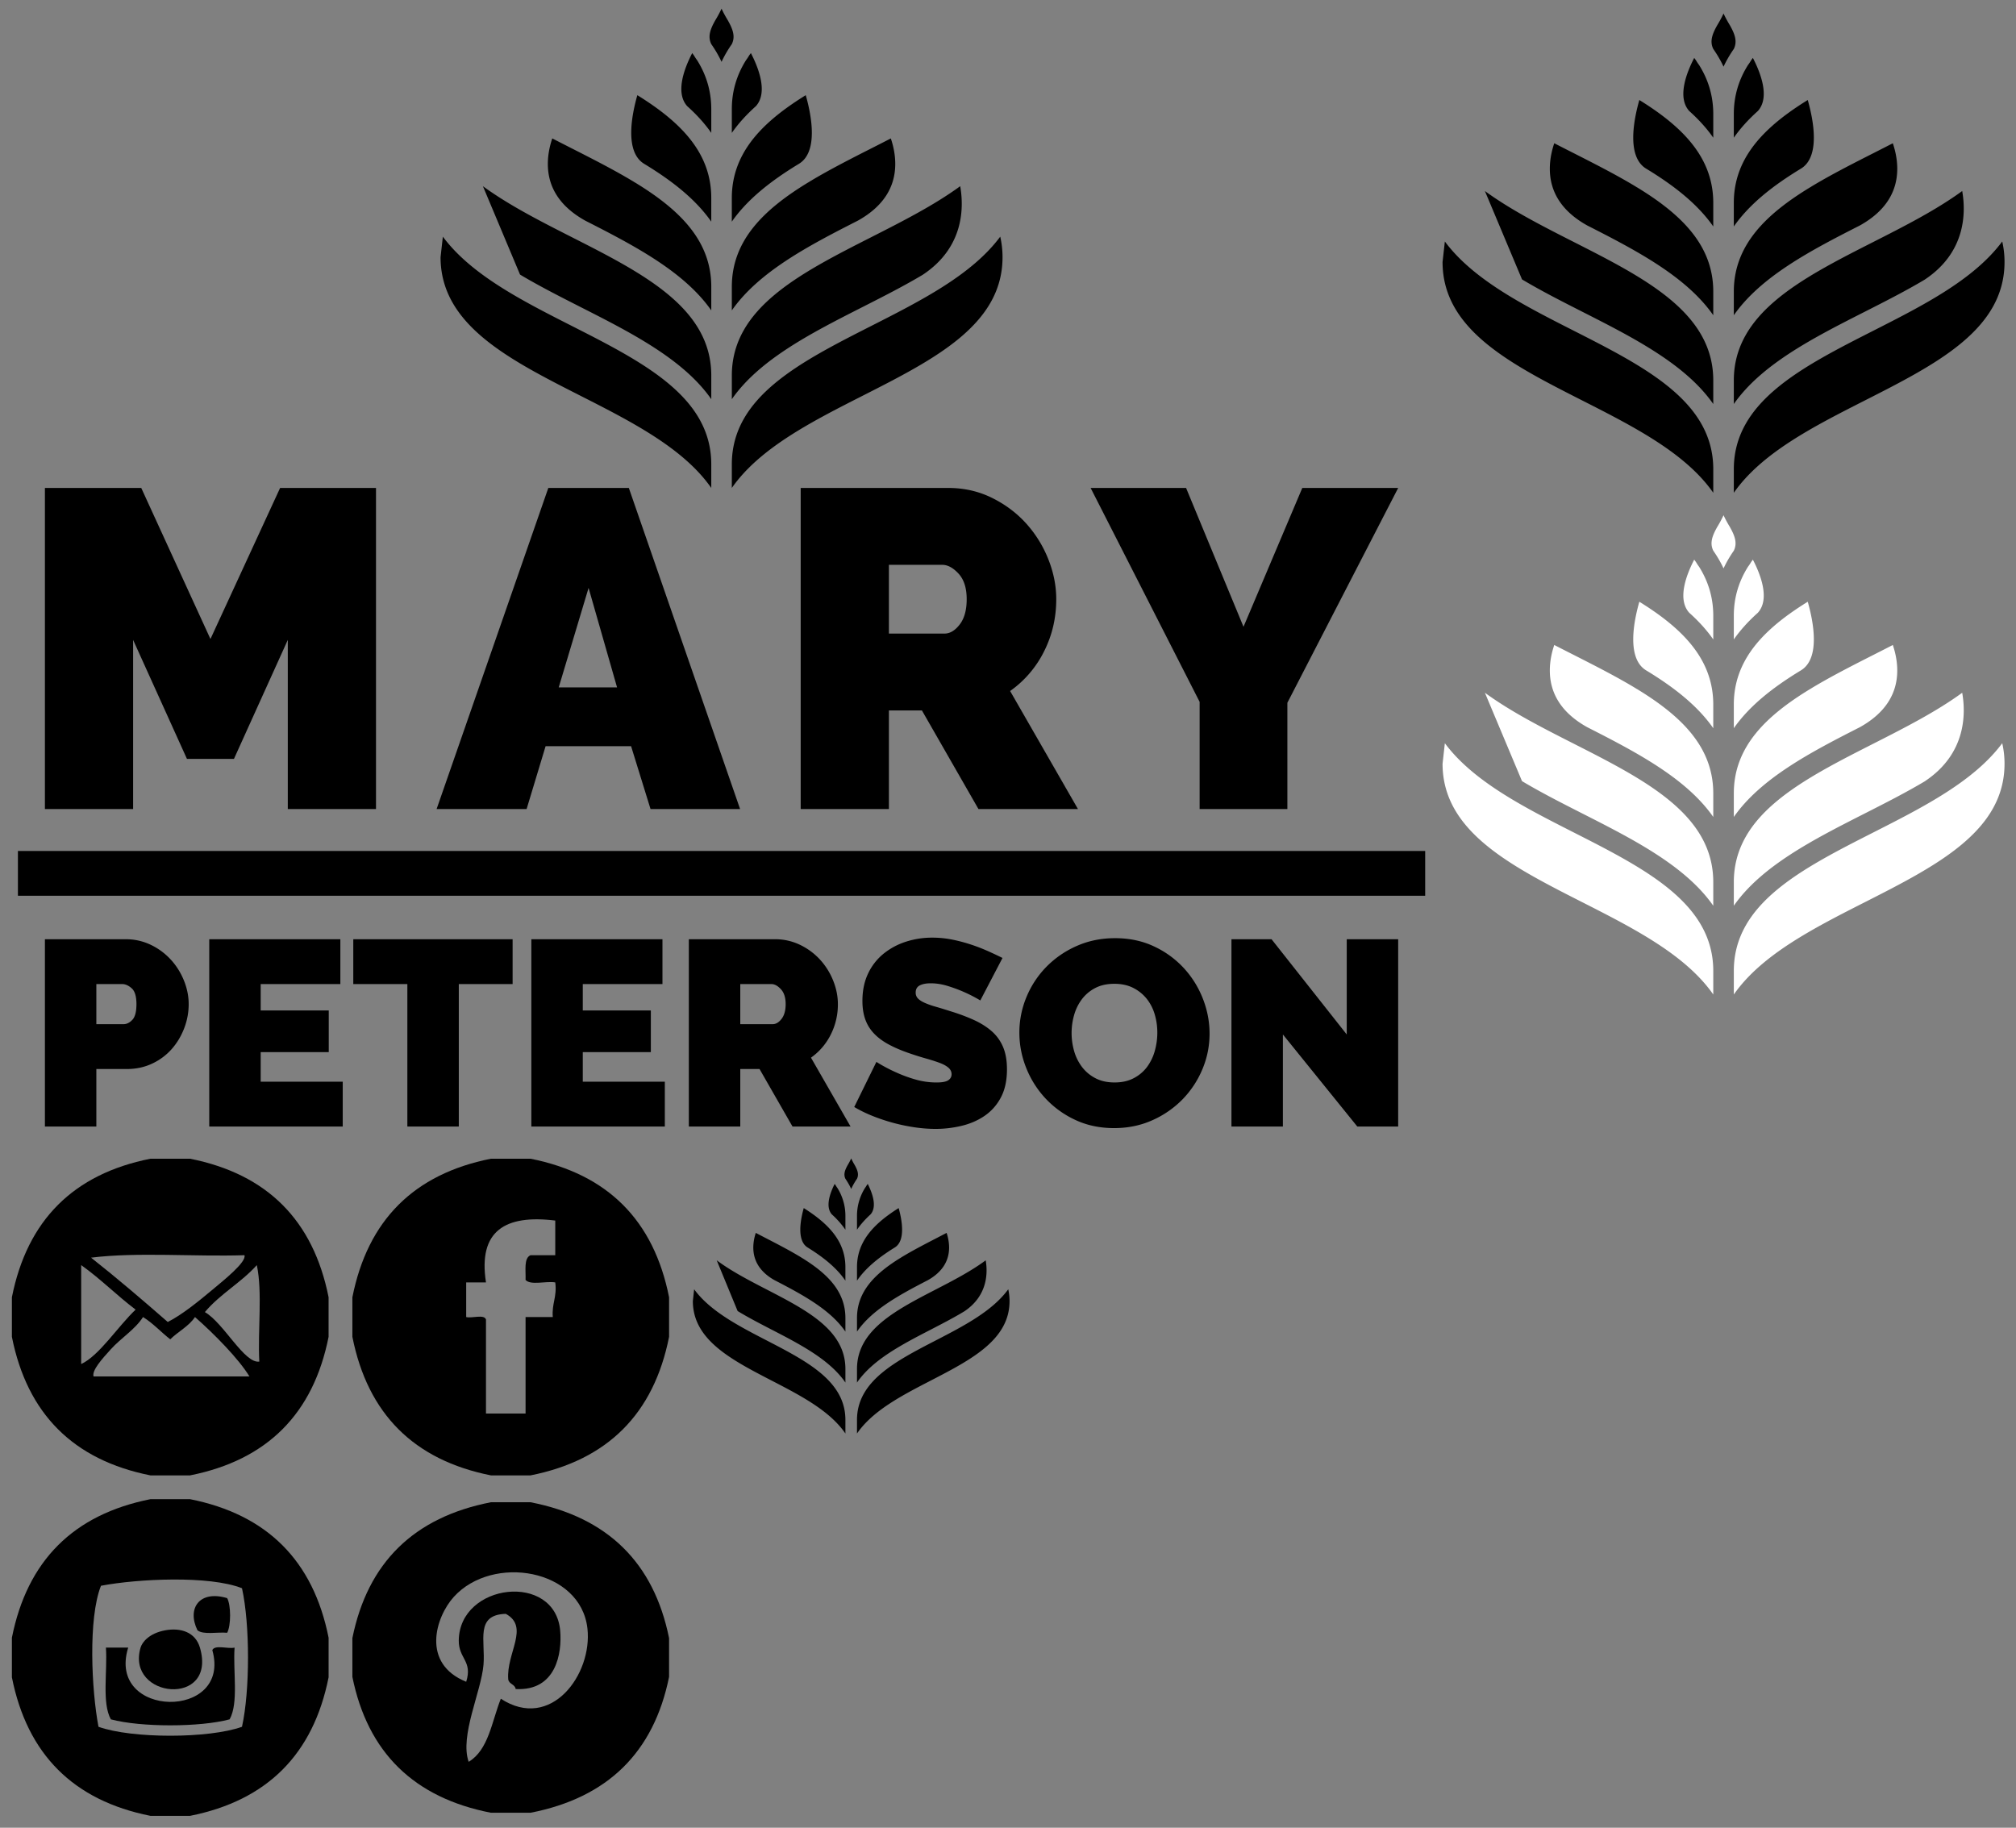 <?xml version="1.0" encoding="utf-8"?><!DOCTYPE svg PUBLIC "-//W3C//DTD SVG 1.1//EN" "http://www.w3.org/Graphics/SVG/1.1/DTD/svg11.dtd"><svg width="225" height="204" viewBox="0 0 225 204" xmlns="http://www.w3.org/2000/svg" xmlns:xlink="http://www.w3.org/1999/xlink"><rect x="0" y="0" width="225" height="204" fill="#808080" stroke="none"/><view id="email_icon" viewBox="0 128 38 38"/><svg width="38" height="38" viewBox="-1 -1 38 38" y="128"><defs><path id="aa" d="M.327.328h35.345v35.345H.327z"/></defs><clipPath id="ab"><use xlink:href="#aa" overflow="visible"/></clipPath><path clip-path="url(#ab)" d="M11.373 21.591c-1.017 1.119-2.13 2.364-1.933 3.037h17.397c-1.182-1.951-3.919-4.734-6.075-6.627-.704 1.045-1.88 1.616-2.762 2.484-1.037-.805-1.9-1.781-3.037-2.484-.892 1.394-2.433 2.314-3.59 3.59m10.492-4.143c2.112 1.217 4.417 5.777 6.075 5.523-.183-3.499.367-7.731-.276-10.769-1.734 1.945-4.125 3.238-5.799 5.246M8.059 23.247c2.016-.933 4.091-4.193 6.076-6.075-2.099-1.584-3.921-3.443-6.076-4.97v11.045zm9.665-4.694c1.572-.798 3.366-2.247 4.971-3.59 1.301-1.088 3.843-3.114 3.589-3.865-5.615.183-11.965-.369-17.12.275 2.933 2.314 5.758 4.734 8.56 7.18M15.791.328h4.418c8.6 1.71 13.754 6.864 15.464 15.463v4.419c-1.71 8.599-6.864 13.753-15.464 15.463h-4.418C7.191 33.963 2.037 28.809.328 20.21v-4.419C2.037 7.192 7.191 2.038 15.791.328"/></svg><view id="facebook_icon" viewBox="38 128 38 38"/><svg width="38" height="38" viewBox="-1 -1 38 38" x="38" y="128"><defs><path id="ba" d="M.328.328h35.345v35.345H.328z"/></defs><clipPath id="bb"><use xlink:href="#ba" overflow="visible"/></clipPath><path clip-path="url(#bb)" d="M15.239 14.135H13.03v3.866c.66.167 2.003-.347 2.209.275V28.77h4.418V18.001h3.038c-.125-1.506.492-2.271.275-3.866-1.021-.176-2.75.357-3.313-.277.04-1.065-.216-2.424.553-2.76h2.761V7.231c-5.566-.688-8.633 1.123-7.732 6.904M15.792.328h4.418c8.6 1.71 13.754 6.864 15.464 15.463v4.419c-1.71 8.599-6.864 13.753-15.464 15.463h-4.418C7.192 33.963 2.038 28.809.329 20.21v-4.419C2.038 7.192 7.192 2.038 15.792.328"/></svg><view id="header_logo" viewBox="0 0 160 128"/><svg width="160" height="128" viewBox="-1 -1 160 128"><defs><path id="ca" d="M1-.032h157.06V125H1z"/></defs><clipPath id="cb"><use xlink:href="#ca" overflow="visible"/></clipPath><path clip-path="url(#cb)" d="M120.721 53.461l12.166 23.876v11.964h9.793V77.439l12.368-23.978h-10.702l-6.562 15.497-6.41-15.497h-10.653zm-22.513 8.582h5.956c.605 0 1.212.328 1.817.984s.908 1.607.908 2.852c0 1.212-.261 2.154-.782 2.827-.521.674-1.086 1.01-1.69 1.01h-6.209v-7.673zm0 27.259V78.297h3.685l6.311 11.005h11.104l-7.572-13.175a11.877 11.877 0 0 0 3.786-4.417c.909-1.8 1.363-3.744 1.363-5.831 0-1.514-.303-3.02-.908-4.518a13.177 13.177 0 0 0-2.499-3.988c-1.06-1.161-2.331-2.103-3.811-2.827-1.482-.723-3.098-1.085-4.848-1.085H88.363v35.84h9.845zM61.357 75.724l3.332-11.106 3.18 11.106h-6.512zM47.728 89.302h10.045l2.12-7.017h9.541l2.171 7.017H81.6l-12.418-35.84h-8.986l-12.468 35.84zm-6.764 0v-35.84H30.262l-7.774 16.86-7.723-16.86H4.013v35.84h9.843v-18.88l6.007 13.277h5.25l6.007-13.277v18.88h9.844zM150.484 124.735h4.563v-20.904h-5.741v10.629l-8.392-10.629h-4.475v20.904h5.741V114.46l8.304 10.275zm-31.606-12.439a5.331 5.331 0 0 1 .868-1.767 4.387 4.387 0 0 1 1.487-1.251c.599-.314 1.31-.472 2.135-.472.805 0 1.506.152 2.105.456a4.564 4.564 0 0 1 1.501 1.207 5.05 5.05 0 0 1 .897 1.737c.196.658.295 1.34.295 2.047 0 .688-.094 1.364-.279 2.031a5.476 5.476 0 0 1-.854 1.781 4.348 4.348 0 0 1-1.486 1.266c-.608.324-1.324.486-2.149.486-.824 0-1.536-.157-2.134-.472a4.433 4.433 0 0 1-1.487-1.235 5.366 5.366 0 0 1-.884-1.752 7.338 7.338 0 0 1-.015-4.062m8.744 11.732a10.833 10.833 0 0 0 3.371-2.34 10.74 10.74 0 0 0 2.208-3.357c.53-1.266.795-2.585.795-3.96 0-1.334-.25-2.639-.751-3.915a10.832 10.832 0 0 0-2.134-3.416 10.611 10.611 0 0 0-3.327-2.414c-1.295-.608-2.737-.913-4.328-.913-1.551 0-2.979.29-4.283.869a10.828 10.828 0 0 0-3.387 2.326 10.562 10.562 0 0 0-2.223 3.371 10.278 10.278 0 0 0-.794 3.975c0 1.354.254 2.669.765 3.945a10.852 10.852 0 0 0 2.149 3.399 10.7 10.7 0 0 0 3.327 2.4c1.296.609 2.737.913 4.328.913 1.552.001 2.978-.294 4.284-.883m-16.736-18.106a42.627 42.627 0 0 0-1.591-.751 20.37 20.37 0 0 0-1.898-.736 18.191 18.191 0 0 0-2.105-.56 11.262 11.262 0 0 0-2.237-.221 9.452 9.452 0 0 0-2.959.457 7.696 7.696 0 0 0-2.488 1.339 6.288 6.288 0 0 0-1.722 2.209c-.423.883-.634 1.904-.634 3.062 0 .766.104 1.442.31 2.031s.524 1.114.957 1.575c.431.462.98.874 1.648 1.237.667.362 1.462.701 2.385 1.016.628.216 1.222.402 1.781.559.56.157 1.056.314 1.486.472.432.156.771.339 1.016.545.245.206.368.456.368.75 0 .275-.123.496-.368.663-.244.167-.682.25-1.31.25a8.494 8.494 0 0 1-2.429-.354 15.351 15.351 0 0 1-2.135-.795 17.398 17.398 0 0 1-2.149-1.147l-2.473 5.033c.628.373 1.31.707 2.046 1.001a20.826 20.826 0 0 0 4.695 1.267c.806.118 1.59.177 2.356.177.961 0 1.918-.113 2.87-.339s1.806-.593 2.562-1.104a5.662 5.662 0 0 0 1.825-2.046c.461-.854.692-1.909.692-3.165 0-.98-.147-1.814-.442-2.502a4.807 4.807 0 0 0-1.266-1.752c-.55-.48-1.212-.897-1.987-1.252a21.428 21.428 0 0 0-2.606-.971 51.582 51.582 0 0 0-1.634-.501 9.42 9.42 0 0 1-1.221-.427c-.334-.147-.589-.31-.766-.485a.913.913 0 0 1-.266-.678c0-.372.152-.638.456-.794.305-.157.712-.236 1.222-.236.628 0 1.271.103 1.93.309.656.206 1.251.428 1.78.663.629.275 1.237.588 1.825.942l2.476-4.741zm-29.266 2.914h3.475c.353 0 .706.192 1.06.574.354.383.53.938.53 1.664 0 .707-.153 1.256-.457 1.648-.304.394-.633.588-.986.588H81.62v-4.474zm0 15.899v-6.418h2.149l3.68 6.418h6.478l-4.416-7.685a6.928 6.928 0 0 0 2.208-2.577 7.446 7.446 0 0 0 .795-3.399c0-.883-.178-1.763-.53-2.635a7.702 7.702 0 0 0-1.457-2.326 7.324 7.324 0 0 0-2.223-1.649 6.356 6.356 0 0 0-2.827-.633h-9.598v20.904h5.741zm-17.577-5.005v-3.299h7.596v-4.65h-7.596v-2.945h8.892v-5.005H58.302v20.904H73.2v-5.005h-9.157zm-7.831-15.899H38.429v5.005h6.035v15.899h5.742v-15.899h6.006v-5.005zM28.095 119.73v-3.299h7.596v-4.65h-7.596v-2.945h8.891v-5.005H22.354v20.904h14.897v-5.005h-9.156zM9.753 108.836h2.885c.354 0 .707.158 1.06.471.354.315.53.903.53 1.768 0 .844-.152 1.428-.456 1.752-.305.324-.633.484-.986.484H9.753v-4.475zm0 15.899v-6.418h3.415c1.021 0 1.958-.201 2.812-.604a6.644 6.644 0 0 0 2.179-1.619c.598-.677 1.064-1.453 1.398-2.326s.501-1.771.501-2.693c0-.883-.177-1.763-.53-2.635a7.705 7.705 0 0 0-1.458-2.326 7.308 7.308 0 0 0-2.222-1.649 6.356 6.356 0 0 0-2.827-.633H4.012v20.904h5.741z"/><path clip-path="url(#cb)" fill="none" stroke="#000" stroke-width="5" d="M1 96.479h157.06"/><path clip-path="url(#cb)" d="M79.53-.032c-.208.446-.441.878-.698 1.296-.538.957-.878 1.797-.444 2.667.437.627.821 1.282 1.142 1.971.321-.689.705-1.344 1.142-1.971.435-.87.095-1.71-.443-2.667-.258-.418-.491-.85-.699-1.296M57.039 29.647c2.094 1.252 4.403 2.426 6.751 3.62 5.679 2.884 11.489 5.837 14.594 10.287v-2.64c0-7.537-7.587-11.391-15.619-15.47-3.455-1.755-6.956-3.536-9.869-5.663M48.17 27.704c0 7.536 7.587 11.39 15.619 15.47 5.679 2.885 11.489 5.838 14.594 10.288v-2.641c0-7.536-7.587-11.39-15.619-15.47-5.528-2.808-11.177-5.682-14.338-9.936M76.466 5.214a14.055 14.055 0 0 0-.209-.289c-.851 1.638-1.934 4.401-.557 5.926 1.025.92 1.934 1.906 2.683 2.981v-2.641c0-2.074-.577-3.869-1.579-5.468-.128-.17-.24-.34-.338-.509M74.042 12.461l-.002.002a.106.106 0 0 0-.01-.012c-1.144-1.008-2.463-1.94-3.898-2.828-.62 2.17-1.476 6.412.84 7.708v.001c2.998 1.826 5.643 3.874 7.411 6.407v-2.64c.001-3.566-1.699-6.307-4.341-8.638M60.638 14.45c-.237.695-.485 1.678-.495 2.775-.025 2.692 1.379 4.846 4.174 6.402 5.509 2.801 11.057 5.707 14.067 10.02v-2.641c0-5.208-3.625-8.657-8.515-11.638l-.002.004c-.071-.039-.134-.084-.202-.126-2.133-1.286-4.496-2.488-6.901-3.71-.708-.36-1.419-.722-2.126-1.086M80.677 50.821v2.64c3.105-4.45 8.915-7.402 14.594-10.287 8.032-4.08 15.619-7.934 15.619-15.47 0-.805-.091-1.565-.256-2.29-3.16 4.255-8.81 7.129-14.338 9.937-8.032 4.08-15.619 7.934-15.619 15.47M96.296 15.536c-2.404 1.221-4.768 2.423-6.9 3.709-.068.042-.131.087-.202.127l-.002-.004c-4.89 2.981-8.514 6.43-8.514 11.638v2.64c3.009-4.312 8.558-7.219 14.065-10.019 2.795-1.556 4.2-3.71 4.174-6.402-.01-1.097-.258-2.08-.495-2.775-.707.365-1.417.726-2.126 1.086M85.029 12.451l-.01.012-.002-.002c-2.641 2.331-4.341 5.072-4.341 8.638v2.64c1.768-2.533 4.413-4.581 7.411-6.407v-.001c2.315-1.296 1.46-5.538.84-7.707-1.435.888-2.753 1.819-3.898 2.827M96.296 25.443c-8.032 4.08-15.618 7.934-15.618 15.47v2.641c3.104-4.45 8.913-7.403 14.593-10.288 2.349-1.193 4.658-2.367 6.752-3.62l-.002-.002c4.593-3.067 4.558-7.521 4.145-9.863-2.915 2.127-6.416 3.907-9.87 5.662M82.595 5.214c-.099.169-.21.339-.339.509-1.001 1.599-1.579 3.394-1.579 5.468v2.641c.75-1.075 1.659-2.061 2.684-2.981 1.376-1.525.294-4.288-.557-5.926a9.144 9.144 0 0 0-.209.289"/></svg><view id="icon_footer" viewBox="76 128 38 33"/><svg width="38" height="33" viewBox="-1 -1 38 33" x="76" y="128"><defs><path id="da" d="M.327.296h35.345V31H.327z"/></defs><clipPath id="db"><use xlink:href="#da" overflow="visible"/></clipPath><path clip-path="url(#db)" d="M18 .296a7.534 7.534 0 0 1-.393.744c-.304.549-.495 1.031-.25 1.531.245.359.462.735.643 1.131.181-.396.396-.772.643-1.131.245-.5.054-.982-.25-1.531A7.534 7.534 0 0 1 18 .296M5.325 17.331c1.18.719 2.481 1.393 3.805 2.078 3.2 1.654 6.474 3.35 8.224 5.903v-1.515c0-4.326-4.276-6.538-8.802-8.88-1.947-1.007-3.92-2.029-5.562-3.25M.327 16.216c0 4.324 4.276 6.538 8.802 8.88 3.201 1.655 6.474 3.35 8.224 5.903v-1.515c0-4.326-4.275-6.538-8.802-8.88-3.115-1.611-6.299-3.261-8.08-5.703M16.273 3.307c-.038-.056-.078-.111-.118-.166-.479.94-1.09 2.526-.314 3.402a9.996 9.996 0 0 1 1.513 1.71V6.738a5.863 5.863 0 0 0-.89-3.139 2.696 2.696 0 0 1-.191-.292M14.907 7.467c-.003-.001-.005-.005-.007-.007-.644-.578-1.388-1.113-2.196-1.623-.35 1.245-.832 3.68.473 4.424v.001c1.689 1.048 3.18 2.223 4.176 3.677v-1.515c.001-2.047-.957-3.619-2.446-4.957M7.353 8.608a5.238 5.238 0 0 0-.279 1.593c-.014 1.545.777 2.782 2.352 3.675 3.105 1.607 6.232 3.274 7.928 5.751V18.11c0-2.989-2.043-4.969-4.799-6.68l-.001.002c-.04-.022-.076-.048-.114-.072-1.202-.738-2.533-1.428-3.889-2.129-.399-.206-.799-.413-1.198-.623M18.646 29.484v1.517c1.75-2.556 5.023-4.25 8.224-5.905 4.527-2.342 8.802-4.556 8.802-8.88 0-.462-.051-.898-.144-1.314-1.781 2.442-4.965 4.092-8.08 5.703-4.526 2.341-8.802 4.553-8.802 8.879M27.448 9.231c-1.354.701-2.687 1.391-3.889 2.129-.038.024-.074.05-.114.073l-.001-.003c-2.756 1.711-4.798 3.691-4.798 6.681v1.515c1.696-2.475 4.823-4.143 7.927-5.75 1.575-.893 2.366-2.129 2.353-3.675a5.28 5.28 0 0 0-.279-1.593c-.399.209-.799.416-1.199.623M21.099 7.46l-.006.007-.001-.001c-1.487 1.338-2.445 2.911-2.445 4.958v1.515c.995-1.454 2.486-2.629 4.176-3.677v-.001c1.306-.744.823-3.179.474-4.424-.81.511-1.553 1.045-2.198 1.623M27.448 14.918c-4.527 2.342-8.802 4.555-8.802 8.88v1.516c1.75-2.555 5.023-4.249 8.224-5.905 1.324-.685 2.625-1.358 3.806-2.077l-.001-.001c2.588-1.761 2.567-4.318 2.336-5.662-1.643 1.219-3.615 2.242-5.563 3.249M19.727 3.307a2.84 2.84 0 0 1-.19.292 5.863 5.863 0 0 0-.891 3.139v1.515c.423-.616.936-1.182 1.514-1.71.774-.876.165-2.462-.314-3.402-.041.055-.081.11-.119.166"/></svg><view id="icon_home_welcome" viewBox="160 0 65 56"/><svg width="65" height="56" viewBox="-1 -1 65 56" x="160"><defs><path id="ea" d="M0 .507h62.719V54H0z"/></defs><clipPath id="eb"><use xlink:href="#ea" overflow="visible"/></clipPath><path clip-path="url(#eb)" d="M31.359.507c-.207.446-.44.878-.697 1.296-.538.957-.878 1.797-.444 2.667.437.627.821 1.282 1.142 1.971.321-.689.705-1.344 1.143-1.971.434-.87.094-1.71-.444-2.667-.258-.418-.491-.85-.7-1.296M8.868 30.186c2.094 1.252 4.403 2.426 6.751 3.62 5.679 2.884 11.489 5.837 14.594 10.287v-2.64c0-7.537-7.587-11.392-15.619-15.47-3.455-1.755-6.956-3.536-9.869-5.663M0 28.242c0 7.536 7.587 11.391 15.619 15.47C21.298 46.598 27.108 49.551 30.213 54v-2.641c0-7.536-7.587-11.39-15.619-15.47C9.066 33.08 3.417 30.206.256 25.953M28.296 5.753a14.055 14.055 0 0 0-.209-.289c-.851 1.638-1.934 4.401-.557 5.926 1.025.92 1.934 1.906 2.683 2.981V11.73c0-2.074-.577-3.869-1.579-5.468-.128-.17-.24-.34-.338-.509M25.872 13l-.002.002a.106.106 0 0 0-.01-.012c-1.144-1.008-2.463-1.94-3.898-2.828-.62 2.17-1.476 6.412.84 7.708v.001c2.998 1.826 5.643 3.874 7.411 6.407v-2.64c0-3.566-1.7-6.307-4.341-8.638M12.467 14.988c-.237.695-.485 1.678-.495 2.775-.025 2.692 1.379 4.846 4.174 6.402 5.509 2.801 11.057 5.707 14.067 10.02v-2.642c0-5.208-3.625-8.657-8.515-11.638l-.002.004c-.071-.039-.134-.084-.202-.126-2.133-1.286-4.496-2.488-6.901-3.71-.708-.359-1.419-.719-2.126-1.085M32.507 51.359V54c3.104-4.45 8.915-7.402 14.594-10.287 8.032-4.08 15.619-7.935 15.619-15.47 0-.806-.091-1.565-.256-2.291-3.16 4.255-8.811 7.129-14.338 9.937-8.032 4.081-15.619 7.934-15.619 15.47M48.126 16.075c-2.405 1.221-4.768 2.423-6.901 3.709-.067.042-.131.087-.201.127l-.002-.004c-4.891 2.981-8.515 6.43-8.515 11.638v2.64c3.009-4.312 8.559-7.219 14.066-10.019 2.795-1.556 4.2-3.71 4.174-6.402-.01-1.097-.258-2.08-.495-2.775-.707.365-1.417.726-2.126 1.086M36.859 12.99l-.01.012-.001-.002c-2.642 2.331-4.342 5.072-4.342 8.638v2.64c1.769-2.533 4.413-4.581 7.411-6.407v-.001c2.316-1.296 1.46-5.538.84-7.707-1.435.888-2.754 1.818-3.898 2.827M48.126 25.982c-8.033 4.08-15.619 7.934-15.619 15.47v2.641c3.105-4.449 8.914-7.402 14.593-10.287 2.35-1.193 4.658-2.367 6.752-3.62l-.002-.002c4.594-3.067 4.559-7.521 4.146-9.863-2.915 2.125-6.416 3.906-9.87 5.661M34.424 5.753a4.94 4.94 0 0 1-.339.509c-1.001 1.599-1.579 3.394-1.579 5.468v2.641c.75-1.075 1.659-2.061 2.685-2.981 1.376-1.525.294-4.288-.558-5.926-.071.096-.141.192-.209.289"/></svg><view id="icon_home_welcome_white" viewBox="160 56 65 56"/><svg width="65" height="56" viewBox="-1 -1 65 56" x="160" y="56"><defs><path id="fa" d="M0 .507h62.719V54H0z"/></defs><clipPath id="fb"><use xlink:href="#fa" overflow="visible"/></clipPath><path clip-path="url(#fb)" fill="#FFF" d="M31.36.507c-.208.446-.441.878-.698 1.296-.538.957-.878 1.797-.444 2.667.437.627.821 1.282 1.142 1.971.321-.689.705-1.344 1.142-1.971.434-.87.094-1.71-.444-2.667-.257-.418-.49-.85-.698-1.296M8.868 30.186c2.094 1.252 4.403 2.426 6.751 3.62 5.679 2.884 11.489 5.837 14.594 10.287v-2.641c0-7.536-7.587-11.391-15.619-15.47-3.455-1.755-6.956-3.536-9.869-5.663M0 28.242c0 7.536 7.587 11.39 15.619 15.47C21.298 46.598 27.108 49.551 30.213 54v-2.641c0-7.536-7.587-11.39-15.619-15.47C9.066 33.08 3.417 30.206.256 25.952M28.296 5.753a14.055 14.055 0 0 0-.209-.289c-.851 1.638-1.934 4.401-.557 5.926 1.025.92 1.934 1.906 2.683 2.981V11.73c0-2.074-.577-3.869-1.579-5.468-.128-.17-.24-.34-.338-.509M25.872 13l-.002.002a.106.106 0 0 0-.01-.012c-1.144-1.008-2.463-1.94-3.898-2.828-.62 2.17-1.476 6.412.84 7.708v.001c2.998 1.826 5.643 3.874 7.411 6.407v-2.64c0-3.566-1.7-6.307-4.341-8.638M12.467 14.988c-.237.695-.485 1.678-.495 2.775-.025 2.692 1.379 4.846 4.174 6.402 5.509 2.801 11.057 5.707 14.067 10.02v-2.642c0-5.208-3.625-8.657-8.515-11.638l-.002.004c-.071-.039-.134-.084-.202-.126-2.133-1.286-4.496-2.488-6.901-3.71-.708-.359-1.419-.719-2.126-1.085M32.507 51.359V54c3.104-4.45 8.915-7.402 14.594-10.287 8.032-4.08 15.619-7.935 15.619-15.471 0-.805-.091-1.564-.256-2.29-3.16 4.255-8.811 7.129-14.338 9.937-8.032 4.081-15.619 7.934-15.619 15.47M48.126 16.075c-2.405 1.221-4.768 2.423-6.901 3.709-.067.042-.131.087-.201.127l-.002-.004c-4.891 2.981-8.515 6.43-8.515 11.638v2.64c3.009-4.312 8.559-7.219 14.066-10.019 2.795-1.556 4.2-3.71 4.174-6.402-.01-1.097-.258-2.08-.495-2.775-.707.365-1.417.726-2.126 1.086M36.859 12.99l-.01.012-.001-.002c-2.642 2.331-4.342 5.072-4.342 8.638v2.64c1.769-2.533 4.413-4.581 7.411-6.407v-.001c2.316-1.296 1.46-5.538.84-7.707-1.435.888-2.754 1.818-3.898 2.827M48.126 25.982c-8.033 4.081-15.619 7.934-15.619 15.47v2.641c3.105-4.449 8.914-7.402 14.593-10.288 2.35-1.192 4.658-2.366 6.752-3.619l-.002-.003c4.594-3.066 4.559-7.521 4.146-9.862-2.915 2.125-6.416 3.906-9.87 5.661M34.424 5.753a4.94 4.94 0 0 1-.339.509c-1.001 1.599-1.579 3.394-1.579 5.468v2.641c.75-1.075 1.659-2.061 2.685-2.981 1.376-1.525.294-4.288-.558-5.926-.071.096-.141.192-.209.289"/></svg><view id="instagram_icon" viewBox="0 166 38 38"/><svg width="38" height="38" viewBox="-1 -1 38 38" y="166"><defs><path id="ga" d="M.328.328h35.344v35.345H.328z"/></defs><clipPath id="gb"><use xlink:href="#ga" overflow="visible"/></clipPath><path clip-path="url(#gb)" d="M10.269 9.993c-1.446 3.654-1.055 11.652-.277 15.739 3.705 1.332 12.313 1.332 16.016 0 .895-4.028.895-11.433 0-15.463-3.654-1.446-11.652-1.055-15.739-.276M15.791.328h4.418c8.6 1.71 13.754 6.864 15.465 15.463v4.419c-1.711 8.599-6.865 13.753-15.465 15.463h-4.418C7.192 33.963 2.037 28.809.328 20.21v-4.419C2.037 7.192 7.192 2.038 15.791.328"/><path clip-path="url(#gb)" d="M24.352 11.373c.438.781.438 3.085 0 3.866-1.094-.102-2.646.253-3.314-.276-1.198-2.455.23-4.513 3.314-3.59M17.448 14.963c1.716-.311 3.358.199 3.866 1.933 1.951 6.684-8.291 5.694-6.627 0 .169-.583.945-1.605 2.761-1.933"/><path clip-path="url(#gb)" d="M13.306 16.896c-2.45 7.941 11.601 8.121 9.39.276.293-.627 1.734-.105 2.484-.276-.184 2.668.469 6.176-.553 8.007-3.316.89-9.937.89-13.254 0-1.021-1.831-.368-5.339-.552-8.007h2.485z"/></svg><view id="pinterest_icon" viewBox="38 166 38 38"/><svg width="38" height="38" viewBox="-1 -1 38 38" x="38" y="166"><defs><path id="ha" d="M.328.671h35.345v34.658H.328z"/></defs><clipPath id="hb"><use xlink:href="#ha" overflow="visible"/></clipPath><path clip-path="url(#hb)" d="M26.561 14.751c-.757-6.656-10.582-8.289-14.911-3.52-2.02 2.225-3.678 7.439 1.381 9.477.736-2.331-.849-2.565-.829-4.604.063-6.425 10.757-7.675 11.321-1.083.21 2.455-.427 6.743-4.971 6.499-.081-.552-.747-.53-.829-1.083-.236-2.915 2.422-5.857-.276-7.31-3.447.104-2.256 2.985-2.485 5.685-.255 3.01-2.673 7.938-1.656 10.831 2.229-1.333 2.578-4.512 3.589-7.04 5.605 3.654 10.249-2.734 9.666-7.852M15.792.671h4.417c8.601 1.676 13.755 6.73 15.464 15.163v4.332c-1.709 8.433-6.863 13.487-15.464 15.163h-4.417c-8.6-1.676-13.755-6.73-15.464-15.163v-4.332C2.037 7.401 7.192 2.347 15.792.671"/></svg></svg>
